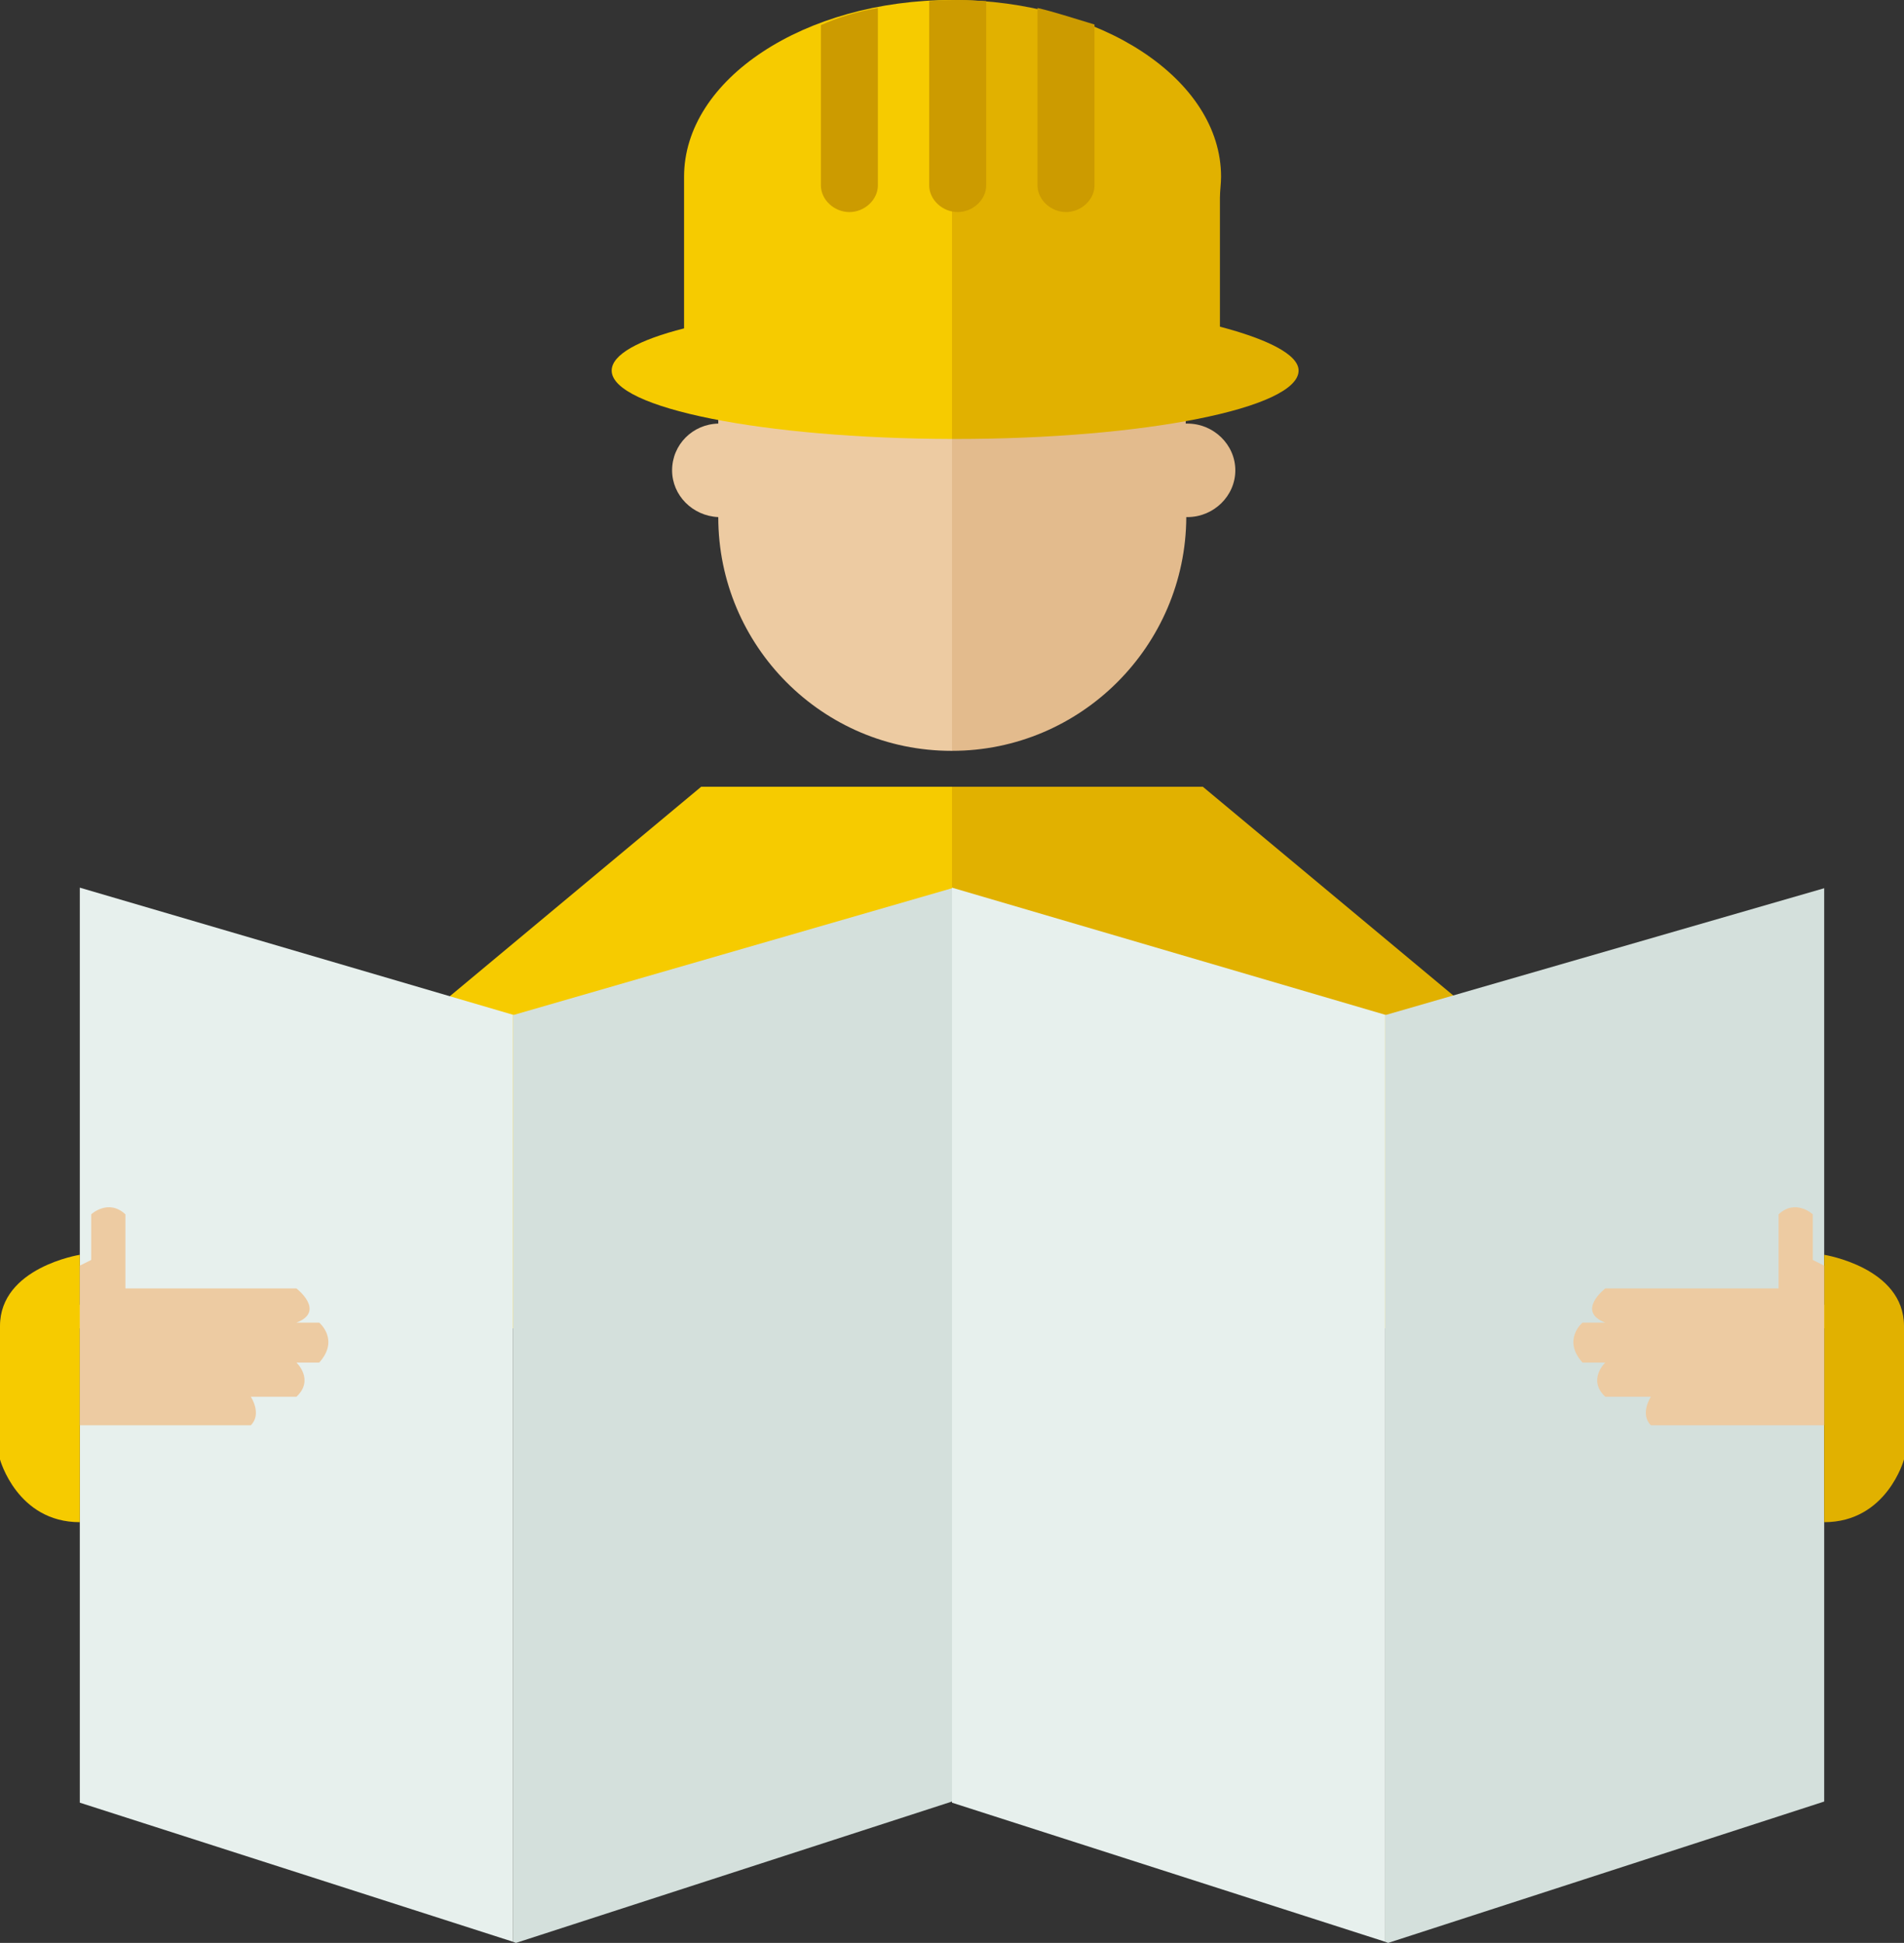 <?xml version="1.0" encoding="utf-8"?>
<!-- Generator: Adobe Illustrator 18.0.0, SVG Export Plug-In . SVG Version: 6.00 Build 0)  -->
<!DOCTYPE svg PUBLIC "-//W3C//DTD SVG 1.1//EN" "http://www.w3.org/Graphics/SVG/1.1/DTD/svg11.dtd">
<svg version="1.1" id="Layer_1" xmlns="http://www.w3.org/2000/svg" xmlns:xlink="http://www.w3.org/1999/xlink" x="0px" y="0px"
	 viewBox="0 0 334 340.8" enable-background="new 0 0 334 340.8" xml:space="preserve">
<rect x="0" y="0" width="334" height="340.8" fill="#333333" stroke="none"/>
<g>
	<g>
		<polygon fill="#E1B100" points="211,138 167,138 167,233 325,233 		"/>
		<polygon fill="#F6CB00" points="123,138 9,233 167,233 167,138 		"/>
	</g>
	<g>
		<polygon fill="#D4E0DC" points="90.2,178 90,178 90,340.6 90.5,340.8 167,316 167,155.8 		"/>
		<polygon fill="#E7F0ED" points="14,155.7 14,316.2 90,340.6 90,178 		"/>
	</g>
	<g>
		<polygon fill="#D4E0DC" points="243.2,178 243,178 243,340.6 243.5,340.8 320,316 320,155.8 		"/>
		<polygon fill="#E7F0ED" points="167,155.7 167,316.2 243,340.6 243,178 		"/>
	</g>
	<g>
		<path fill="#EDCBA2" d="M126,34v40.3c-4.5,0.1-8.1,3.7-8.1,8.2c0,4.4,3.6,8,8.1,8.2c0,22.6,18.3,41,40.9,41c0,0,0,0,0.1,0V34H126z
			"/>
		<path fill="#E3BB8D" d="M208.3,74.3c-0.1,0-0.2,0-0.3,0V34h-41v97.7c22.6,0,41-18.4,41.1-41c0.1,0,0.1,0,0.2,0
			c4.6,0,8.4-3.7,8.4-8.2S212.9,74.3,208.3,74.3z"/>
	</g>
	<g>
		<g>
			<path fill="#E1B100" d="M214,57.3V34.7c0-1.2,0.2-2.5,0.2-3.7c0-17.1-21.1-31-47.1-31c0,0-0.1,0-0.1,0v77c0.2,0,0.3,0,0.5,0
				c33.2,0,60.3-5.4,60.3-12C227.8,62.1,222,59.4,214,57.3z"/>
			<path fill="#F6CB00" d="M120,31v26.6c-7.9,2-12.7,4.6-12.7,7.4c0,6.6,26.7,11.9,59.7,12V0C141.1,0,120,13.9,120,31z"/>
		</g>
		<g>
			<path fill="#CC9B00" d="M149,37.2c2.6,0,5-2.1,5-4.7V1.4c-4,0.7-7,1.7-10,3v28.1C144,35.1,146.4,37.2,149,37.2z"/>
			<path fill="#CC9B00" d="M168,37.2c2.6,0,5-2.1,5-4.7V0.2c-2-0.1-3.5-0.2-5.1-0.2c0,0,0,0,0,0c-1.7,0-3.9,0.1-4.9,0.2v32.3
				C163,35.1,165.4,37.2,168,37.2z"/>
			<path fill="#CC9B00" d="M187,37.2c2.6,0,5-2.1,5-4.7V4.3c-4-1.2-7-2.2-10-2.9v31.1C182,35.1,184.4,37.2,187,37.2z"/>
		</g>
	</g>
	<g>
		<path fill="#F6CB00" d="M14,220.1c0,0-14,2.2-14,12.5S0,256,0,256s3,11,14,11V220.1z"/>
		<path fill="#EDCBA2" d="M22,226h30c0,0,5.2,4,0,6h4c0,0,3.6,3,0,7h-4c0,0,3.2,3,0,6h-8c0,0,2,3,0,5H14v-28l2-1v-8c0,0,3-2.8,6,0
			V226z"/>
	</g>
	<g>
		<path fill="#E1B100" d="M320,220.1c0,0,14,2.2,14,12.5s0,23.4,0,23.4s-3,11-14,11V220.1z"/>
		<path fill="#EDCBA2" d="M312,226h-30.4c0,0-5.2,4,0,6h-4c0,0-3.6,3,0,7h4c0,0-3.2,3,0,6h8c0,0-2,3,0,5H320v-28l-2-1v-8
			c0,0-3-2.8-6,0V226z"/>
	</g>
</g>
</svg>
